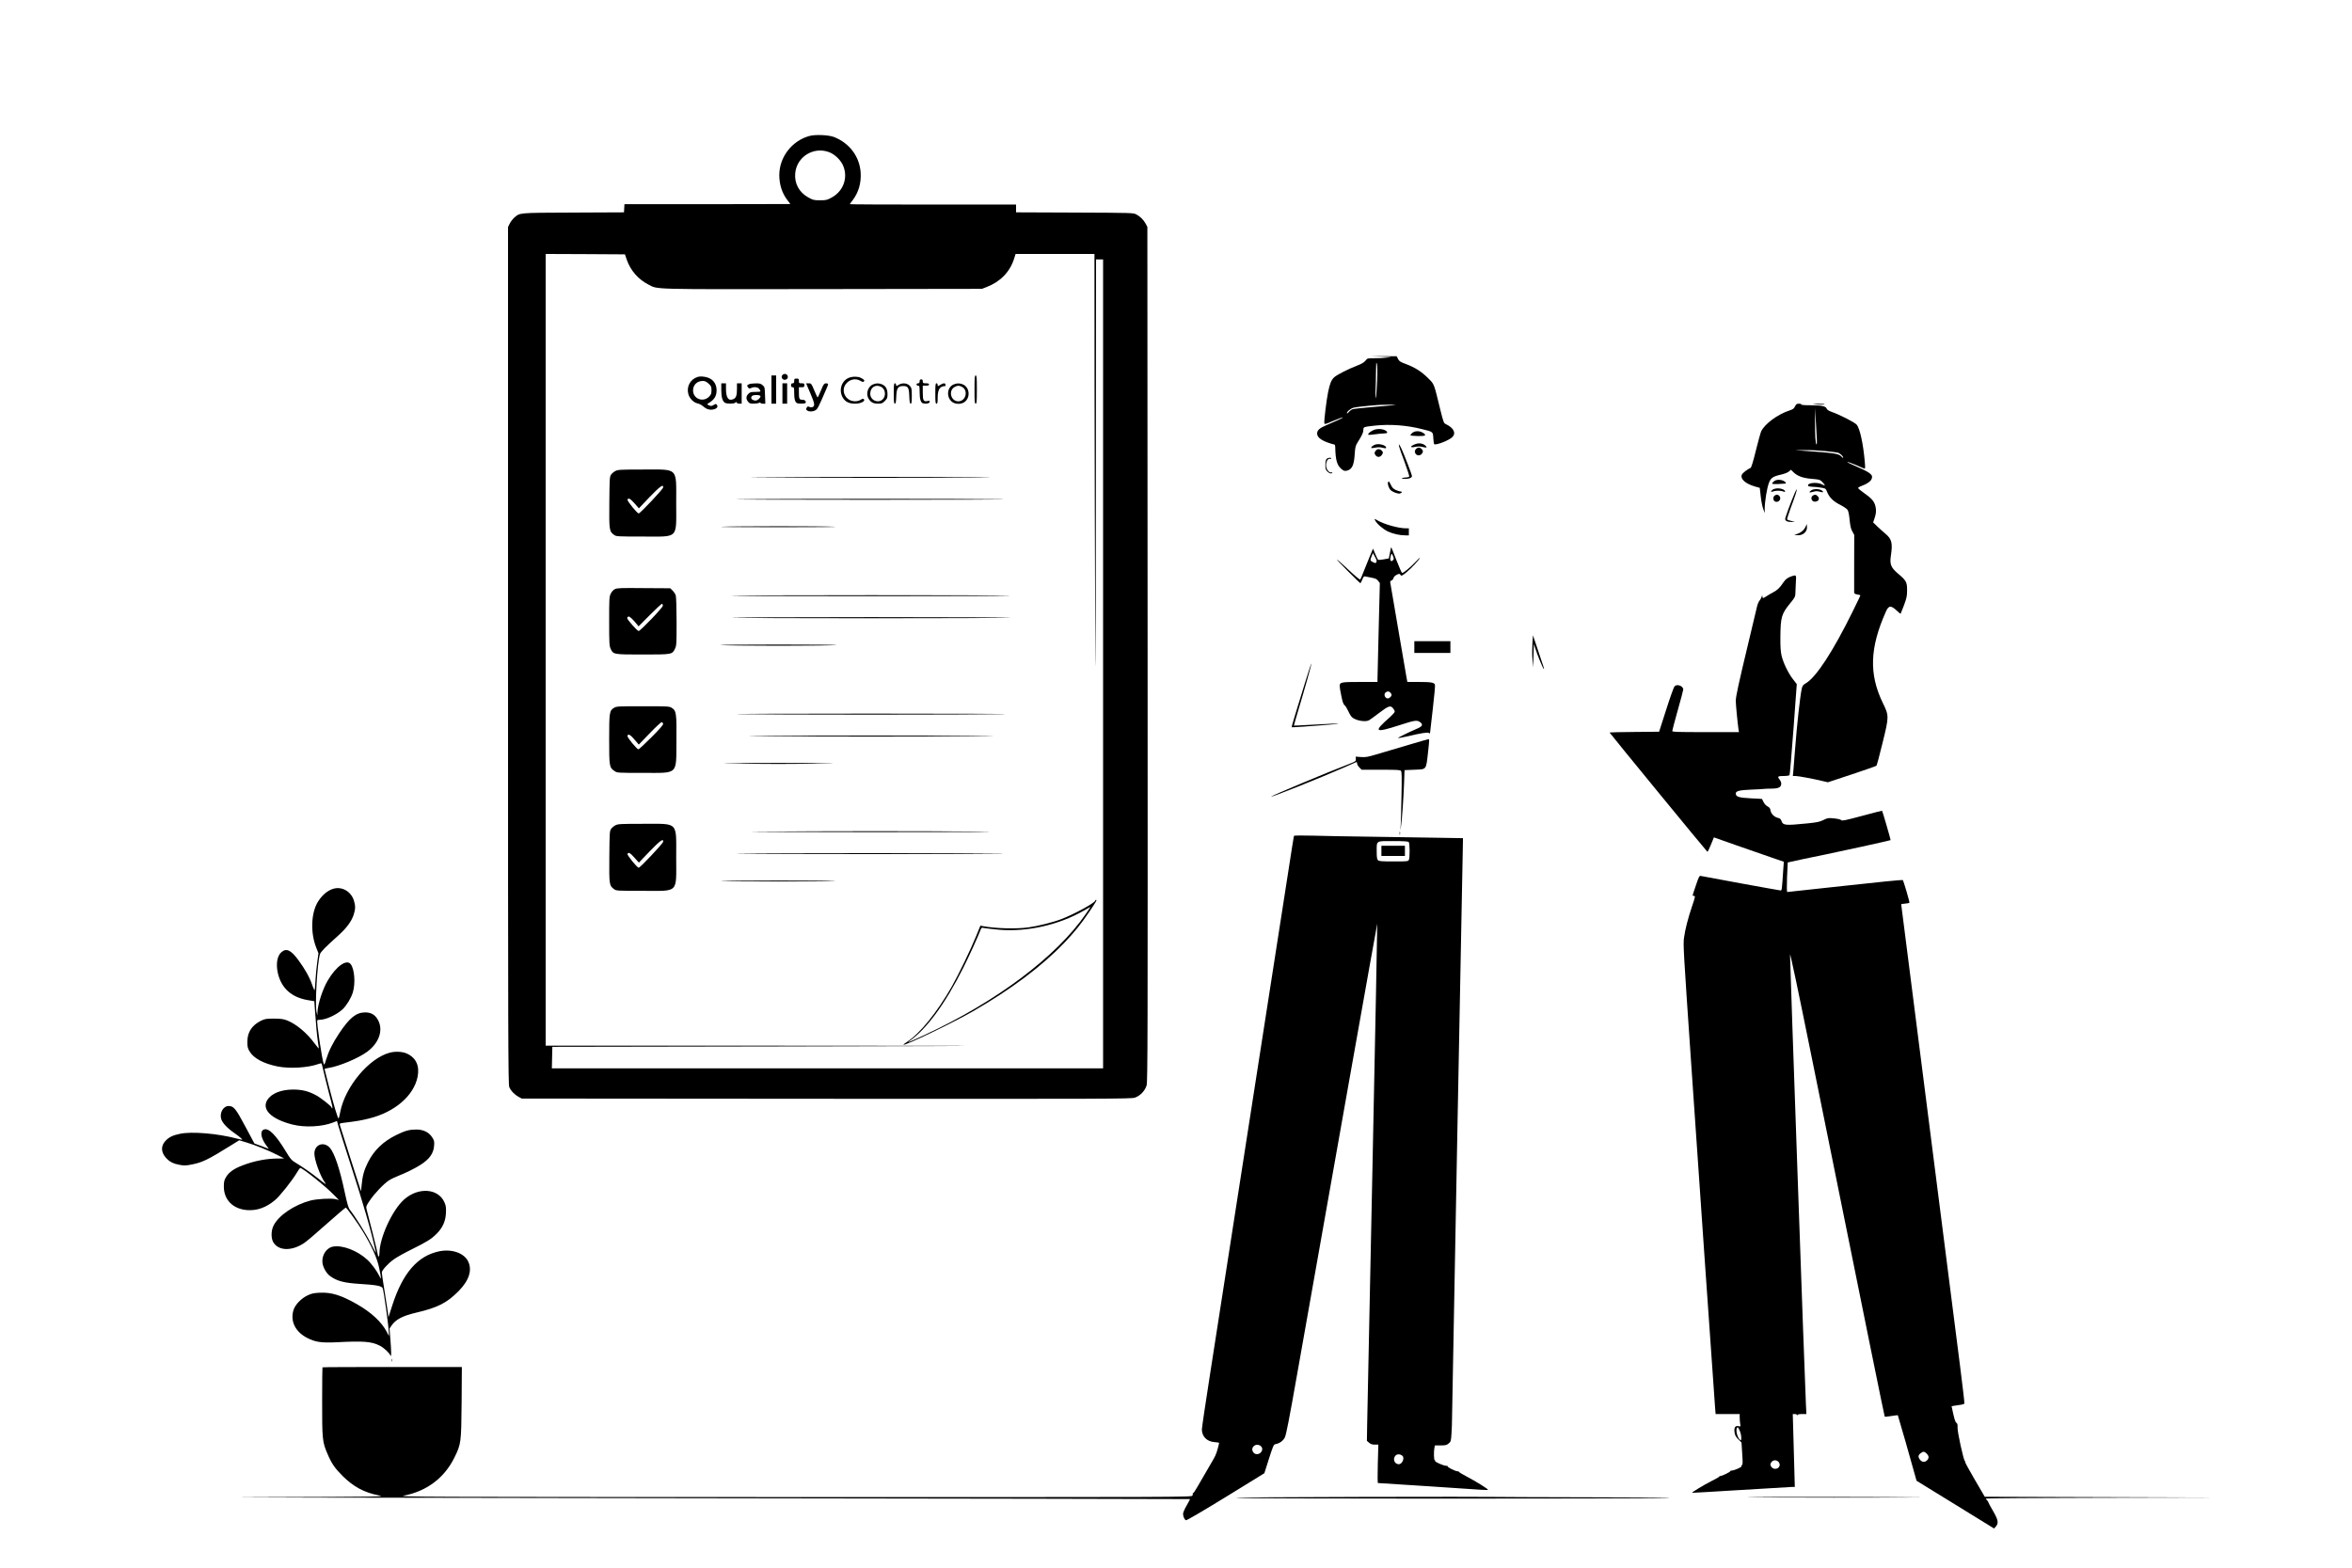 <?xml version="1.0" standalone="no"?>
<!DOCTYPE svg PUBLIC "-//W3C//DTD SVG 20010904//EN"
 "http://www.w3.org/TR/2001/REC-SVG-20010904/DTD/svg10.dtd">
<svg version="1.0" xmlns="http://www.w3.org/2000/svg"
 width="3000pt" height="2000pt" viewBox="0 0 3000 2000"
 preserveAspectRatio="xMidYMid meet">

<g transform="translate(0,2000) scale(0.1,-0.1)"
fill="#000000" stroke="none">
<path d="M10323 18265 c-223 -62 -382 -269 -383 -497 0 -123 35 -231 103 -321
21 -26 37 -48 37 -50 0 -1 -476 -2 -1057 -2 l-1058 0 -3 -52 -3 -52 -647 -3
c-713 -3 -678 0 -755 -67 -19 -18 -45 -51 -56 -75 l-21 -42 0 -5467 c0 -4917
2 -5471 16 -5505 19 -47 67 -97 119 -125 l40 -22 3885 -3 c3576 -2 3888 -1
3934 14 69 23 130 87 151 156 14 48 15 600 13 5503 l-3 5450 -21 40 c-28 51
-68 91 -119 119 -40 21 -44 21 -787 24 l-748 3 0 49 0 50 -1060 0 c-583 0
-1060 2 -1060 5 0 3 16 26 37 52 74 98 109 218 101 350 -13 205 -143 378 -340
455 -70 27 -240 34 -315 13z m252 -206 c76 -28 156 -108 184 -184 57 -151 -5
-315 -149 -394 -60 -33 -71 -36 -150 -36 -79 0 -90 3 -150 36 -116 64 -178
177 -167 306 17 211 232 347 432 272z m-2580 -1374 c48 -137 147 -250 277
-316 125 -63 -10 -60 2220 -57 l2033 3 59 23 c172 65 295 191 348 353 l22 69
503 0 503 0 1 -1672 c1 -920 5 -2260 8 -2978 6 -1086 7 -811 9 1638 l2 2942
45 0 45 0 0 -5160 0 -5160 -3515 0 -3516 0 3 138 3 137 2940 5 c1617 3 2621 6
2230 8 -390 1 -1733 2 -2982 2 l-2273 0 0 5050 0 5050 505 -2 506 -3 24 -70z"/>
<path d="M9982 15218 c-32 -32 8 -80 48 -58 34 18 19 70 -20 70 -9 0 -21 -5
-28 -12z"/>
<path d="M9840 15030 l0 -180 30 0 30 0 0 180 0 180 -30 0 -30 0 0 -180z"/>
<path d="M12430 15030 c0 -153 2 -180 15 -180 13 0 15 27 15 180 0 153 -2 180
-15 180 -13 0 -15 -27 -15 -180z"/>
<path d="M8898 15191 c-94 -30 -144 -124 -118 -219 14 -54 68 -109 116 -118
20 -4 51 -19 69 -35 43 -38 82 -51 126 -44 49 8 72 33 54 58 -12 17 -14 17
-43 0 -26 -15 -34 -15 -58 -4 -27 12 -28 14 -10 25 77 46 106 92 106 167 0 65
-29 119 -81 148 -43 25 -120 35 -161 22z m140 -85 c33 -31 37 -39 37 -85 0
-43 -5 -55 -31 -82 -78 -77 -204 -27 -204 81 0 69 51 119 123 120 29 0 46 -8
75 -34z"/>
<path d="M10852 15188 c-114 -26 -165 -165 -97 -269 31 -47 79 -69 152 -69 69
0 133 31 113 55 -10 12 -16 11 -43 -6 -41 -25 -103 -24 -145 1 -81 50 -95 151
-29 217 46 47 117 57 171 25 29 -17 37 -18 46 -7 9 11 5 18 -22 35 -18 11 -40
20 -48 20 -8 0 -24 2 -35 4 -11 2 -39 0 -63 -6z"/>
<path d="M10130 15140 c0 -23 -4 -30 -20 -30 -15 0 -20 -7 -20 -25 0 -18 5
-25 20 -25 18 0 20 -7 20 -76 0 -72 10 -111 34 -126 16 -11 104 -10 110 1 13
20 -7 41 -39 41 -40 0 -45 11 -45 96 l0 64 35 0 c31 0 35 3 35 25 0 22 -4 25
-35 25 -32 0 -35 2 -35 30 0 27 -3 30 -30 30 -27 0 -30 -3 -30 -30z"/>
<path d="M11730 15135 c0 -18 -5 -25 -20 -25 -11 0 -20 -7 -20 -15 0 -8 9 -15
20 -15 18 0 20 -7 20 -79 0 -94 14 -139 45 -147 38 -10 80 0 83 18 3 15 -2 17
-27 12 -51 -11 -61 6 -61 107 l0 89 40 0 c29 0 40 4 40 15 0 11 -11 15 -40 15
-36 0 -40 3 -40 25 0 18 -5 25 -20 25 -15 0 -20 -7 -20 -25z"/>
<path d="M9200 15025 c0 -93 16 -147 48 -164 28 -15 115 -14 131 2 11 10 14
10 18 0 3 -7 18 -13 34 -13 l29 0 0 130 0 130 -30 0 -30 0 0 -69 c0 -84 -11
-117 -44 -132 -64 -30 -96 15 -96 132 l0 69 -30 0 -30 0 0 -85z"/>
<path d="M9553 15098 c-27 -13 -28 -18 -10 -42 11 -15 17 -16 35 -7 36 19 89
14 106 -11 9 -12 16 -26 16 -30 0 -5 -29 -8 -65 -8 -57 0 -69 -3 -90 -25 -30
-30 -32 -64 -4 -99 17 -22 28 -26 70 -26 28 0 59 5 70 10 13 7 19 7 19 0 0 -5
14 -10 31 -10 l31 0 -4 106 c-3 102 -4 107 -31 130 -23 20 -38 24 -90 23 -34
0 -72 -5 -84 -11z m147 -153 c0 -22 -37 -55 -61 -55 -47 0 -73 32 -47 58 18
18 108 16 108 -3z"/>
<path d="M9980 14980 l0 -130 30 0 30 0 0 130 0 130 -30 0 -30 0 0 -130z"/>
<path d="M10336 14983 c57 -132 62 -166 24 -178 -10 -3 -28 -1 -39 5 -17 8
-22 6 -32 -12 -10 -18 -8 -24 7 -35 24 -17 68 -17 103 2 28 14 40 37 140 270
29 67 29 70 10 73 -35 6 -43 -4 -79 -92 -19 -47 -38 -86 -41 -86 -3 0 -23 41
-43 90 -37 88 -39 90 -71 90 l-33 0 54 -127z"/>
<path d="M11133 15095 c-60 -26 -90 -113 -59 -172 27 -52 62 -73 123 -73 49 0
59 4 89 34 30 30 34 40 34 85 0 65 -20 104 -64 125 -41 19 -80 20 -123 1z
m106 -30 c58 -29 66 -124 14 -165 -62 -48 -153 -3 -153 77 0 81 69 125 139 88z"/>
<path d="M11400 14980 c0 -105 3 -130 14 -130 11 0 15 21 18 90 4 108 21 135
88 135 63 0 74 -19 78 -130 3 -73 7 -95 18 -95 11 0 14 21 14 99 0 89 -2 103
-23 126 -31 37 -94 45 -142 17 -34 -21 -35 -21 -35 -2 0 11 -7 20 -15 20 -13
0 -15 -21 -15 -130z"/>
<path d="M11930 14980 c0 -109 2 -130 15 -130 12 0 15 14 15 70 0 89 18 134
58 148 17 6 33 8 36 5 3 -4 6 3 6 15 0 28 -24 28 -67 2 -33 -20 -33 -20 -33 0
0 11 -7 20 -15 20 -13 0 -15 -21 -15 -130z"/>
<path d="M12163 15095 c-83 -36 -95 -158 -22 -220 44 -36 125 -36 168 1 70 58
57 180 -23 218 -41 19 -80 20 -123 1z m106 -30 c86 -44 51 -185 -46 -185 -96
0 -130 139 -45 184 35 19 56 20 91 1z"/>
<path d="M7851 13992 c-19 -9 -44 -30 -55 -45 -20 -27 -21 -43 -24 -355 -3
-361 -1 -370 61 -416 27 -20 40 -21 365 -21 466 0 427 -39 427 427 0 463 35
428 -425 428 -280 0 -319 -2 -349 -18z m607 -212 c-3 -23 -293 -330 -311 -330
-20 0 -149 159 -143 175 10 28 34 15 90 -47 l55 -63 136 143 c133 138 181 172
173 122z"/>
<path d="M9650 13910 c-305 -3 352 -5 1460 -6 1258 0 1780 2 1390 7 -707 7
-2024 7 -2850 -1z"/>
<path d="M9415 13630 c-165 -3 598 -6 1695 -6 1097 0 1844 3 1660 7 -392 7
-2917 7 -3355 -1z"/>
<path d="M9205 13280 c-60 -3 266 -6 725 -6 459 0 781 3 715 6 -146 9 -1286 8
-1440 0z"/>
<path d="M7843 12484 c-20 -10 -40 -32 -53 -58 -19 -40 -20 -61 -20 -352 0
-282 2 -313 19 -351 33 -73 36 -73 411 -73 375 0 374 0 410 75 19 38 20 63 20
341 0 166 -5 315 -10 335 -5 19 -24 48 -41 65 l-30 29 -337 2 c-293 3 -341 1
-369 -13z m612 -211 c0 -24 -287 -323 -309 -323 -18 0 -146 145 -146 164 0 8
7 17 16 20 14 5 51 -29 111 -102 l18 -23 145 146 c80 80 149 144 155 142 5 -2
10 -13 10 -24z"/>
<path d="M9330 12400 c-63 -3 738 -6 1780 -6 1042 0 1837 3 1765 7 -156 8
-3380 8 -3545 -1z"/>
<path d="M9340 12120 c123 -10 3414 -10 3545 0 55 3 -741 7 -1770 7 -1028 0
-1827 -4 -1775 -7z"/>
<path d="M9195 11770 c39 -4 369 -8 735 -8 366 0 697 4 735 8 39 4 -292 7
-735 7 -443 0 -773 -3 -735 -7z"/>
<path d="M7834 10971 c-61 -37 -64 -55 -64 -403 0 -349 2 -360 69 -405 34 -23
38 -23 360 -23 460 0 425 -33 429 409 3 354 -1 385 -62 422 -29 18 -54 19
-366 19 -310 0 -337 -1 -366 -19z m624 -205 c3 -13 -41 -64 -149 -172 -85 -85
-159 -154 -166 -154 -18 0 -144 152 -140 170 6 33 36 19 89 -44 l56 -65 139
144 c76 79 145 143 153 142 8 -1 16 -11 18 -21z"/>
<path d="M9425 10889 c160 -3 918 -6 1685 -6 767 0 1526 3 1685 6 160 4 -599
7 -1685 7 -1086 0 -1844 -3 -1685 -7z"/>
<path d="M9655 10609 c732 -8 2191 -8 2915 0 340 4 -243 7 -1460 7 -1220 0
-1798 -3 -1455 -7z"/>
<path d="M9503 10258 c259 -6 595 -6 855 0 411 8 394 9 -428 9 -822 0 -839 -1
-427 -9z"/>
<path d="M7851 9472 c-19 -9 -44 -30 -55 -45 -20 -27 -21 -43 -24 -355 -3
-361 -1 -370 61 -416 27 -20 40 -21 365 -21 466 0 427 -39 427 427 0 463 35
428 -425 428 -280 0 -319 -2 -349 -18z m607 -212 c-3 -23 -293 -330 -311 -330
-20 0 -149 159 -143 175 10 28 34 15 89 -47 l56 -63 137 143 c132 137 180 172
172 122z"/>
<path d="M9665 9390 c-313 -3 337 -5 1445 -6 1263 0 1778 2 1380 7 -719 7
-1978 7 -2825 -1z"/>
<path d="M9420 9110 c-168 -3 593 -6 1690 -6 1097 0 1842 3 1655 7 -398 7
-2901 7 -3345 -1z"/>
<path d="M9205 8760 c-60 -3 266 -6 725 -6 459 0 781 3 715 6 -146 9 -1286 8
-1440 0z"/>
<path d="M13970 8511 c0 -27 -270 -175 -431 -236 -103 -40 -300 -90 -419 -106
-157 -22 -423 -15 -585 16 l-30 6 -54 -133 c-67 -166 -227 -497 -310 -643
-192 -335 -405 -598 -572 -707 -27 -17 -47 -33 -45 -36 16 -16 635 281 886
426 485 279 882 577 1169 878 125 131 209 235 310 384 91 135 106 160 91 160
-5 0 -10 -4 -10 -9z m-119 -169 c-372 -543 -1140 -1120 -2056 -1545 -198 -92
-235 -107 -195 -79 218 153 454 473 685 932 79 157 187 395 224 491 9 25 12
26 53 18 24 -4 104 -13 179 -20 359 -31 763 60 1084 244 44 26 81 47 83 47 2
0 -24 -40 -57 -88z"/>
<path d="M17625 15451 c132 -6 136 -6 70 -13 -38 -5 -111 -8 -162 -8 -91 0
-92 0 -116 -31 -17 -22 -49 -41 -108 -64 -115 -44 -258 -117 -292 -149 -36
-34 -54 -77 -77 -189 -21 -102 -53 -366 -48 -396 3 -16 14 -14 117 31 63 26
116 46 119 43 5 -5 -79 -44 -211 -100 -86 -36 -117 -64 -117 -106 0 -43 43
-80 130 -113 39 -14 78 -26 86 -26 9 0 14 -11 15 -32 3 -165 22 -234 80 -282
26 -22 39 -26 63 -22 69 14 96 66 105 207 7 99 10 112 41 161 54 86 70 120 70
154 0 37 1 38 145 54 194 21 405 6 605 -45 141 -35 137 -32 142 -114 2 -39 7
-73 11 -77 19 -19 189 47 232 90 50 50 17 117 -79 163 -31 14 -33 19 -76 191
-83 340 -74 317 -154 397 -82 83 -167 137 -284 181 -71 26 -86 36 -100 65
l-17 34 -165 1 -165 0 140 -5z m-59 -301 c-4 -96 -11 -193 -16 -215 -7 -29 -8
-9 -5 75 3 63 5 176 6 250 1 110 3 128 11 100 7 -22 8 -99 4 -210z m189 -321
c-38 -4 -161 -15 -273 -24 -112 -9 -216 -21 -230 -26 -15 -5 -37 -22 -49 -37
-13 -15 -23 -21 -23 -14 0 22 46 60 86 71 33 8 152 22 309 34 22 2 87 4 145 4
104 0 104 0 35 -8z"/>
<path d="M22896 14816 c-13 -28 -26 -38 -69 -52 -153 -50 -317 -171 -363 -267
-8 -18 -39 -128 -68 -246 -33 -136 -58 -217 -67 -220 -38 -16 -101 -64 -111
-86 -24 -54 44 -116 165 -151 l63 -18 12 -105 c6 -58 20 -131 31 -161 l20 -55
0 59 c1 88 29 261 53 323 24 66 52 85 155 108 43 10 85 26 100 39 l27 23 30
-30 c52 -51 123 -77 236 -86 86 -7 104 -11 126 -32 14 -13 30 -32 35 -42 9
-15 5 -15 -31 4 -64 33 -199 18 -176 -20 4 -6 28 -11 53 -11 26 0 74 -5 109
-11 61 -10 62 -12 78 -53 27 -70 80 -123 167 -166 43 -22 86 -51 95 -65 11
-17 20 -63 26 -128 8 -77 16 -113 34 -146 l25 -45 -1 -360 c0 -199 -1 -368 0
-377 0 -11 13 -18 40 -23 22 -3 40 -9 40 -11 0 -3 -45 -96 -100 -208 -248
-504 -464 -836 -595 -913 -38 -22 -45 -32 -54 -72 -22 -106 -60 -446 -86 -787
-8 -110 -18 -228 -21 -262 l-6 -63 36 0 c33 0 223 -35 351 -66 l60 -14 305
101 c168 56 309 105 314 110 5 4 40 135 78 291 84 342 84 345 2 513 -177 366
-165 704 42 1165 35 79 65 80 146 2 21 -20 39 -34 41 -31 2 2 21 51 43 109 34
93 39 115 39 191 0 103 -11 123 -117 212 -89 76 -106 118 -90 225 25 164 12
216 -72 285 -28 23 -74 65 -102 92 l-52 50 20 60 c14 43 19 75 15 112 -9 82
-39 124 -139 194 -48 34 -88 67 -88 73 0 6 22 19 48 28 67 24 115 59 126 91
19 54 -17 80 -267 188 -27 11 -47 23 -44 25 3 3 49 -13 104 -36 54 -23 104
-44 112 -48 12 -4 13 9 7 79 -19 230 -62 431 -104 481 -25 30 -217 128 -321
164 -35 13 -56 26 -62 41 -12 32 -65 43 -207 43 -80 0 -121 4 -117 10 4 6 -8
10 -28 10 -30 0 -37 -5 -51 -34z m278 -418 c2 -38 1 -68 -3 -68 -14 0 -21 114
-20 294 l2 171 8 -165 c4 -91 10 -195 13 -232z m111 -153 c77 -8 149 -17 160
-21 28 -10 65 -45 65 -61 0 -8 -9 -3 -22 12 -33 38 -85 46 -483 74 l-110 8
125 1 c69 1 188 -5 265 -13z"/>
<path d="M23130 14844 c58 -8 148 -8 143 -1 -2 4 -41 6 -86 6 -45 -1 -71 -3
-57 -5z"/>
<path d="M17526 14516 c-42 -16 -84 -51 -73 -62 3 -4 40 -1 82 5 42 6 93 11
115 11 48 0 58 14 25 36 -35 23 -102 27 -149 10z"/>
<path d="M18035 14490 c-23 -9 -50 -38 -43 -45 3 -3 45 -6 93 -8 100 -2 117
10 63 43 -34 21 -78 25 -113 10z"/>
<path d="M18056 14335 c-73 -26 -77 -52 -5 -36 28 6 59 7 84 1 60 -14 70 -13
55 6 -30 35 -83 47 -134 29z"/>
<path d="M17544 14329 c-31 -9 -61 -35 -52 -45 3 -2 25 0 49 5 28 6 59 7 84 1
51 -12 55 -12 55 0 0 29 -86 54 -136 39z"/>
<path d="M17846 14303 c3 -16 35 -106 71 -201 35 -95 61 -177 58 -182 -4 -6
-21 -10 -38 -11 -18 0 -41 -4 -52 -9 -14 -6 -4 -9 37 -9 52 -1 88 14 88 37 0
13 -98 269 -129 336 -31 69 -46 85 -35 39z"/>
<path d="M18068 14278 c-24 -20 -28 -44 -12 -67 19 -26 55 -27 77 -3 22 24 21
45 -1 65 -22 20 -43 22 -64 5z"/>
<path d="M17544 14245 c-15 -23 -15 -27 0 -51 23 -33 64 -30 85 8 14 24 14 28
-3 47 -26 29 -62 27 -82 -4z"/>
<path d="M16919 14143 c-8 -9 -14 -40 -14 -74 0 -47 4 -62 24 -83 25 -26 55
-34 65 -17 4 5 -2 7 -13 4 -25 -6 -57 30 -65 72 -9 48 17 109 44 102 11 -3 20
-1 20 4 0 16 -47 10 -61 -8z"/>
<path d="M22650 13873 c-23 -9 -50 -35 -45 -44 3 -4 36 -6 73 -4 37 3 75 5 85
5 26 0 20 18 -13 35 -29 15 -71 18 -100 8z"/>
<path d="M17704 13845 c-8 -20 13 -79 34 -98 28 -26 93 -49 118 -43 28 7 32
26 7 26 -10 0 -36 9 -59 19 -31 14 -47 30 -63 65 -25 50 -29 53 -37 31z"/>
<path d="M22612 13754 c-30 -21 -28 -36 4 -24 14 6 43 10 64 10 21 0 50 -4 64
-10 16 -6 26 -6 26 0 0 19 -46 40 -90 40 -25 0 -56 -7 -68 -16z"/>
<path d="M22891 13708 c-49 -114 -121 -311 -121 -329 0 -25 30 -39 82 -38 l43
1 -47 12 c-25 6 -49 14 -53 18 -4 3 16 66 43 140 62 165 85 238 79 244 -2 2
-14 -19 -26 -48z"/>
<path d="M23102 13744 c-36 -25 -25 -33 23 -19 31 10 54 11 77 4 53 -15 66
-11 39 11 -29 25 -107 27 -139 4z"/>
<path d="M22638 13679 c-27 -15 -24 -67 5 -78 46 -18 86 38 52 73 -19 18 -33
20 -57 5z"/>
<path d="M23132 13683 c-44 -18 -31 -83 16 -83 50 0 69 42 34 73 -19 17 -28
19 -50 10z"/>
<path d="M17541 13359 c23 -44 102 -111 163 -140 65 -30 149 -49 224 -49 l42
0 0 45 0 45 -39 0 c-93 0 -275 51 -359 100 -42 25 -45 25 -31 -1z"/>
<path d="M23032 13284 c-18 -43 -59 -79 -107 -95 l-40 -14 43 -3 c71 -5 126
46 120 110 l-3 33 -13 -31z"/>
<path d="M17729 12948 l-14 -72 -65 -12 c-36 -7 -68 -9 -73 -5 -4 4 -20 38
-36 75 l-28 67 -51 -123 c-28 -68 -63 -154 -78 -193 -15 -38 -30 -74 -34 -78
-5 -5 -69 48 -143 118 -197 184 -207 183 -22 -4 88 -88 163 -161 167 -161 3 0
14 21 24 46 14 37 21 44 38 40 12 -2 49 -10 82 -16 49 -10 66 -18 83 -41 l21
-28 -15 -593 c-8 -326 -15 -610 -15 -630 l0 -38 -223 0 c-245 0 -261 -3 -259
-56 0 -16 10 -74 22 -128 14 -71 26 -103 40 -113 10 -7 31 -40 46 -72 14 -33
36 -69 48 -80 46 -43 169 -66 218 -40 11 6 67 46 124 90 124 94 148 103 181
65 13 -15 23 -35 23 -44 0 -9 -26 -39 -57 -67 -222 -195 -204 -210 122 -105
201 65 221 67 265 32 32 -26 21 -49 -37 -74 -122 -53 -256 -119 -251 -123 3
-3 52 6 109 19 189 44 270 57 285 45 8 -7 14 -7 14 -2 0 6 16 143 35 306 19
163 32 303 28 312 -10 28 -50 35 -203 35 l-149 0 -10 53 c-6 28 -53 306 -106
617 -53 311 -98 577 -101 592 -4 20 -1 28 14 32 11 4 23 18 26 32 4 15 20 31
41 41 33 16 36 16 48 -1 12 -17 18 -14 77 33 60 49 170 167 170 184 0 4 -28
-22 -61 -58 -59 -63 -148 -135 -165 -135 -5 0 -38 75 -73 165 -35 91 -65 165
-66 165 -2 0 -9 -32 -16 -72z m-173 -119 c-9 -16 -12 -16 -43 -1 -38 18 -39
25 -17 78 l16 38 27 -50 c20 -36 24 -53 17 -65z m211 24 c-24 -24 -40 -6 -32
36 10 54 17 58 33 17 13 -33 13 -39 -1 -53z m-33 -1689 c9 -8 16 -22 16 -29 0
-19 -28 -45 -49 -45 -39 0 -57 60 -23 79 24 15 38 13 56 -5z"/>
<path d="M22860 12651 c-53 -16 -88 -41 -114 -83 -43 -65 -76 -97 -128 -124
-25 -13 -63 -35 -84 -49 -45 -31 -54 -31 -55 -2 -1 19 -2 18 -9 -7 -5 -16 -18
-38 -28 -50 -11 -11 -27 -52 -35 -91 -9 -38 -56 -239 -106 -445 -128 -534
-161 -687 -161 -742 0 -47 25 -300 35 -365 l6 -33 -426 0 c-375 0 -425 2 -425
15 0 9 32 127 70 264 39 136 70 255 70 264 0 47 -81 75 -112 40 -9 -10 -57
-144 -106 -298 l-90 -280 -316 -3 c-174 -1 -316 -5 -316 -7 0 -7 1240 -1519
1248 -1522 4 -2 24 39 45 91 l38 93 292 -103 c161 -56 361 -126 446 -155 l154
-53 -7 -95 c-18 -269 -18 -271 -35 -271 -14 0 -958 172 -1017 185 -18 4 -25
-9 -62 -118 -23 -67 -42 -125 -42 -129 0 -5 8 -8 18 -8 17 0 15 -12 -24 -127
-52 -153 -90 -300 -104 -405 -12 -87 -9 -143 91 -1603 64 -944 294 -4256 305
-4392 l7 -83 153 0 154 0 0 -42 c0 -24 3 -60 6 -81 7 -37 7 -37 -24 -31 -40 8
-57 -21 -47 -83 5 -34 16 -54 47 -85 l41 -41 9 -140 c8 -112 7 -141 -3 -148
-8 -4 -10 -11 -6 -15 9 -9 -90 -53 -120 -54 -13 0 -23 -4 -23 -9 0 -10 -104
-61 -125 -61 -8 0 -15 -4 -17 -9 -1 -5 -46 -30 -98 -56 -88 -44 -255 -145
-248 -150 2 -1 280 15 618 36 338 21 633 38 654 39 l39 0 -7 257 c-3 142 -9
351 -13 465 l-6 208 26 0 c14 0 28 -6 30 -12 4 -10 6 -10 6 0 1 8 19 12 57 12
l55 0 -6 118 c-13 245 -205 5699 -203 5742 2 30 94 -406 286 -1355 718 -3552
918 -4534 922 -4538 3 -3 41 1 85 8 44 7 81 12 82 10 3 -2 194 -669 224 -783
l15 -53 494 -304 495 -305 23 26 c37 43 30 84 -38 200 -33 56 -60 107 -60 112
0 5 -7 15 -15 22 -8 7 -15 16 -15 21 0 5 638 10 1478 11 l1477 3 -1485 5
-1484 5 -128 219 c-70 120 -126 222 -123 226 3 5 1 10 -3 12 -16 6 -96 371
-93 425 2 39 -2 54 -15 61 -11 6 -24 43 -39 110 l-22 101 21 5 c12 2 47 8 79
12 32 3 61 12 63 18 3 7 -23 225 -56 486 -234 1835 -750 5881 -750 5884 0 2
23 6 50 8 28 3 53 7 55 10 6 5 -74 279 -85 291 -3 4 -334 -28 -735 -73 -401
-44 -733 -80 -738 -80 -6 0 -7 67 -3 188 4 103 8 188 9 189 3 2 376 82 482
102 140 28 826 178 830 183 3 3 -103 368 -109 375 -1 1 -116 -28 -256 -66
-213 -57 -257 -66 -265 -54 -7 9 -42 17 -90 22 -76 8 -83 6 -136 -20 -48 -24
-81 -31 -210 -44 -283 -28 -306 -26 -327 34 -7 21 -19 31 -41 36 -48 10 -90
51 -97 93 -5 29 -13 41 -37 53 -18 9 -41 33 -52 55 -11 21 -20 40 -20 41 0 1
-63 5 -140 8 -158 8 -194 20 -195 62 0 31 47 43 191 49 79 3 153 7 164 9 11 2
57 4 103 4 90 1 122 18 122 65 0 13 -9 35 -20 49 -32 41 -26 47 49 47 43 0 73
5 77 12 4 6 26 270 50 586 l42 574 -51 66 c-61 81 -121 205 -143 298 -12 52
-16 112 -15 244 3 248 14 288 126 425 56 68 65 85 65 120 0 22 3 84 6 138 7
104 7 104 -46 88z m-670 -10903 c11 -24 20 -63 20 -87 0 -38 -2 -42 -16 -30
-42 35 -63 159 -27 159 2 0 13 -19 23 -42z m2385 -293 c30 -29 32 -58 5 -85
-28 -28 -64 -25 -89 6 -28 36 -26 58 5 83 34 27 50 26 79 -4z m-1893 -102 c10
-9 18 -26 18 -39 0 -57 -81 -73 -109 -23 -13 24 -13 29 2 53 20 30 61 35 89 9z"/>
<path d="M19546 11788 c-4 -59 -4 -151 1 -205 l8 -98 5 150 5 150 19 -60 c25
-80 93 -246 106 -259 12 -12 4 12 -78 254 l-59 175 -7 -107z"/>
<path d="M18040 11745 l0 -75 230 0 230 0 0 75 0 75 -230 0 -230 0 0 -75z"/>
<path d="M16642 11278 c-109 -352 -170 -552 -167 -556 4 -5 589 39 595 45 5 5
-113 0 -410 -17 -85 -5 -155 -8 -156 -7 -1 1 22 83 52 182 89 297 176 606 171
611 -2 2 -41 -114 -85 -258z"/>
<path d="M18010 10510 c-107 -32 -229 -68 -270 -80 -41 -12 -128 -38 -193 -57
-100 -30 -129 -35 -187 -31 l-68 5 2 -30 c1 -29 -2 -31 -89 -65 -286 -110
-972 -397 -990 -414 -22 -21 629 239 925 369 80 36 151 67 158 70 7 3 12 -3
12 -17 0 -12 13 -35 29 -51 l29 -29 245 0 c206 0 247 -2 257 -15 10 -12 11
-83 6 -323 -3 -169 -8 -336 -10 -372 l-5 -65 9 55 c13 84 32 356 39 545 l6
170 123 5 c162 7 150 -9 177 225 18 168 18 165 3 164 -7 0 -101 -27 -208 -59z"/>
<path d="M17852 9370 c0 -19 2 -27 5 -17 2 9 2 25 0 35 -3 9 -5 1 -5 -18z"/>
<path d="M16504 9335 c-2 -5 -12 -68 -23 -140 -11 -71 -227 -1462 -481 -3090
-253 -1628 -508 -3262 -565 -3632 -58 -370 -105 -688 -105 -708 0 -91 64 -156
161 -163 32 -2 59 -7 59 -9 0 -12 -32 -129 -38 -138 -4 -5 -7 -15 -8 -21 -1
-6 -41 -78 -90 -160 -48 -82 -109 -188 -137 -236 -27 -49 -54 -88 -60 -88 -5
0 -7 -3 -4 -6 3 -4 2 -15 -4 -25 -9 -19 -138 -19 -5077 -18 -4888 1 -5064 2
-4977 19 290 57 513 226 640 483 87 177 88 189 93 704 l3 453 -448 0 c-937 1
-1327 -1 -1330 -4 -2 -1 -4 -196 -4 -432 -1 -479 3 -521 66 -667 54 -128 95
-187 195 -287 136 -136 279 -213 460 -247 93 -18 67 -18 -1510 -23 -976 -3
1033 -8 5125 -13 3702 -5 6731 -10 6733 -12 2 -2 -17 -38 -42 -81 -25 -43 -46
-91 -46 -106 0 -35 18 -75 37 -83 9 -3 215 117 508 297 l492 303 58 183 c54
168 60 183 84 188 53 10 96 41 119 85 17 34 54 221 161 829 457 2586 1016
5729 1018 5726 2 -2 -26 -1400 -61 -3107 -36 -1707 -67 -3191 -68 -3297 l-3
-194 28 -24 c21 -18 40 -24 73 -24 l45 0 -7 -245 c-4 -145 -3 -245 2 -245 14
0 1217 -78 1317 -86 48 -3 87 -3 87 0 0 11 -161 111 -267 166 -57 30 -103 57
-103 62 0 4 -9 8 -20 8 -27 0 -130 52 -124 62 3 4 -6 8 -20 8 -33 0 -147 50
-140 61 3 5 0 9 -5 9 -12 0 -15 107 -5 159 l7 31 72 0 c64 0 77 3 103 25 28
23 30 29 36 127 4 57 7 146 7 198 0 52 31 1721 69 3708 39 1987 70 3630 70
3651 l0 38 -367 6 c-203 4 -577 10 -833 13 -256 3 -575 9 -709 13 -159 4 -245
3 -247 -4z m1464 -77 c15 -15 16 -201 2 -229 -10 -18 -23 -19 -195 -19 -154 0
-186 3 -199 16 -12 12 -16 37 -16 110 0 143 -14 134 208 134 133 0 192 -4 200
-12z m-1890 -7704 c12 -8 22 -26 22 -38 0 -64 -82 -93 -116 -41 -39 59 34 122
94 79z m1809 -126 c33 -27 -1 -108 -45 -108 -56 0 -82 70 -41 111 21 21 59 20
86 -3z"/>
<path d="M17620 9145 l0 -65 150 0 150 0 0 65 0 65 -150 0 -150 0 0 -65z"/>
<path d="M4250 8661 c-72 -22 -140 -79 -192 -161 -91 -142 -101 -400 -23 -593
l27 -68 -16 -117 c-9 -64 -19 -166 -22 -227 -3 -60 -8 -117 -10 -125 -3 -7
-18 23 -33 68 -34 98 -91 199 -177 316 -94 126 -150 153 -213 100 -56 -47 -74
-153 -46 -273 45 -188 172 -303 376 -339 l88 -15 5 -71 c16 -226 28 -361 40
-441 8 -49 13 -91 12 -92 -1 -2 -23 26 -49 60 -101 138 -235 251 -355 299 -47
18 -76 22 -167 23 -100 0 -115 -3 -166 -27 -116 -58 -174 -146 -174 -268 0
-64 4 -82 28 -123 52 -88 178 -156 356 -192 155 -31 386 -18 523 31 30 10 40
11 42 1 2 -7 24 -97 49 -202 26 -104 57 -229 71 -277 13 -49 20 -88 15 -88 -5
0 -9 4 -9 10 0 15 -129 118 -195 155 -97 54 -182 75 -299 75 -154 -1 -276 -51
-327 -134 -74 -121 52 -244 320 -312 159 -41 380 -29 521 26 l48 19 16 -57 c8
-31 77 -246 151 -477 177 -546 268 -863 330 -1145 3 -14 -27 41 -67 121 -62
124 -195 336 -269 430 -14 18 -33 84 -60 210 -64 305 -132 507 -191 575 -78
88 -198 43 -198 -73 0 -80 73 -283 132 -366 27 -37 16 -31 -84 49 -79 64 -216
159 -299 208 -38 22 -58 45 -110 132 -129 214 -222 308 -283 284 -52 -19 -40
-107 28 -199 l35 -48 -92 35 -92 34 -116 217 c-123 231 -148 261 -214 261 -66
0 -116 -86 -94 -164 14 -50 75 -116 170 -182 73 -52 110 -84 94 -84 -4 0 -35
7 -69 16 -244 64 -571 91 -718 60 -93 -19 -141 -42 -186 -89 -62 -65 -60 -146
5 -218 46 -51 93 -75 176 -90 56 -10 79 -10 153 5 137 27 205 60 512 251 l93
58 90 -27 c117 -35 281 -101 394 -159 l90 -46 -85 -1 c-144 -1 -296 -30 -445
-87 -111 -42 -175 -87 -212 -150 -24 -41 -28 -59 -28 -123 1 -169 119 -286
301 -298 125 -8 239 33 351 127 62 51 217 246 279 350 20 34 40 61 43 61 30 0
315 -227 425 -339 l69 -70 -44 11 c-58 13 -237 3 -319 -18 -206 -54 -407 -190
-471 -320 -33 -66 -33 -164 -2 -214 68 -110 236 -113 394 -7 30 20 160 130
289 246 129 115 238 207 241 205 18 -11 162 -212 217 -304 114 -188 183 -342
208 -465 29 -137 30 -163 4 -106 -29 62 -100 159 -154 209 -128 118 -318 191
-440 168 -83 -16 -144 -111 -133 -207 7 -57 50 -133 94 -166 91 -67 180 -90
387 -103 203 -12 275 -26 287 -54 15 -37 79 -502 79 -576 l0 -34 -27 53 c-65
125 -198 249 -379 352 -203 116 -327 154 -476 147 -76 -4 -104 -10 -153 -33
-82 -39 -157 -116 -180 -184 -47 -143 21 -283 176 -361 104 -53 178 -63 374
-54 341 18 443 10 548 -43 52 -26 123 -91 137 -126 13 -32 12 51 -1 212 l-11
132 26 38 c55 79 141 124 316 165 273 64 391 124 540 275 134 136 176 269 120
381 -54 106 -210 159 -369 126 -275 -58 -465 -278 -598 -691 l-48 -150 -12 90
c-8 50 -27 174 -43 276 -17 102 -30 194 -30 205 0 28 81 117 155 169 35 25
136 82 226 126 196 97 250 131 319 200 76 76 114 161 118 265 3 67 0 90 -18
133 -79 182 -335 200 -518 36 -150 -135 -311 -487 -312 -682 0 -24 -4 -43 -10
-43 -5 0 -10 8 -10 19 0 10 -30 135 -66 277 -36 143 -71 278 -77 301 -10 41
-9 45 38 115 58 88 181 217 246 259 26 17 81 43 122 59 90 35 202 90 277 137
117 74 170 147 177 246 4 56 2 67 -25 108 -41 64 -112 99 -201 99 -93 -1 -142
-14 -256 -70 -170 -83 -288 -198 -365 -355 -46 -93 -67 -168 -77 -282 l-8 -82
-132 412 c-72 227 -134 422 -138 434 -5 19 -1 22 37 27 188 23 237 32 337 57
325 81 567 288 617 529 29 142 -19 247 -139 300 -56 25 -147 29 -217 10 -267
-72 -570 -437 -631 -760 -6 -36 -15 -71 -19 -78 -8 -16 -61 160 -131 433 -27
105 -49 193 -49 196 0 4 21 10 48 14 135 20 388 126 498 209 148 111 203 269
139 396 -36 72 -90 105 -169 104 -114 -1 -198 -69 -330 -267 -83 -125 -133
-225 -167 -336 -18 -62 -23 -71 -30 -53 -23 62 -93 536 -82 555 2 4 17 7 33 7
76 0 214 64 289 133 51 48 109 143 131 215 36 117 22 301 -28 363 -53 65 -185
-29 -291 -209 -66 -110 -129 -307 -132 -407 l-1 -40 -10 40 c-23 92 9 636 43
741 10 31 56 79 237 242 106 96 167 180 194 265 22 72 23 108 3 175 -36 119
-153 187 -265 153z"/>
<path d="M4992 2645 c0 -16 2 -22 5 -12 2 9 2 23 0 30 -3 6 -5 -1 -5 -18z"/>
<path d="M17380 903 c-1048 -2 -1608 -7 -1614 -13 -11 -11 5026 -12 5484 -1
168 5 -198 8 -945 9 -671 1 -1242 4 -1270 5 -27 2 -772 2 -1655 0z"/>
<path d="M22305 900 c-93 -3 395 -6 1085 -6 690 0 1192 2 1115 3 -290 6 -2037
8 -2200 3z"/>
</g>
</svg>

